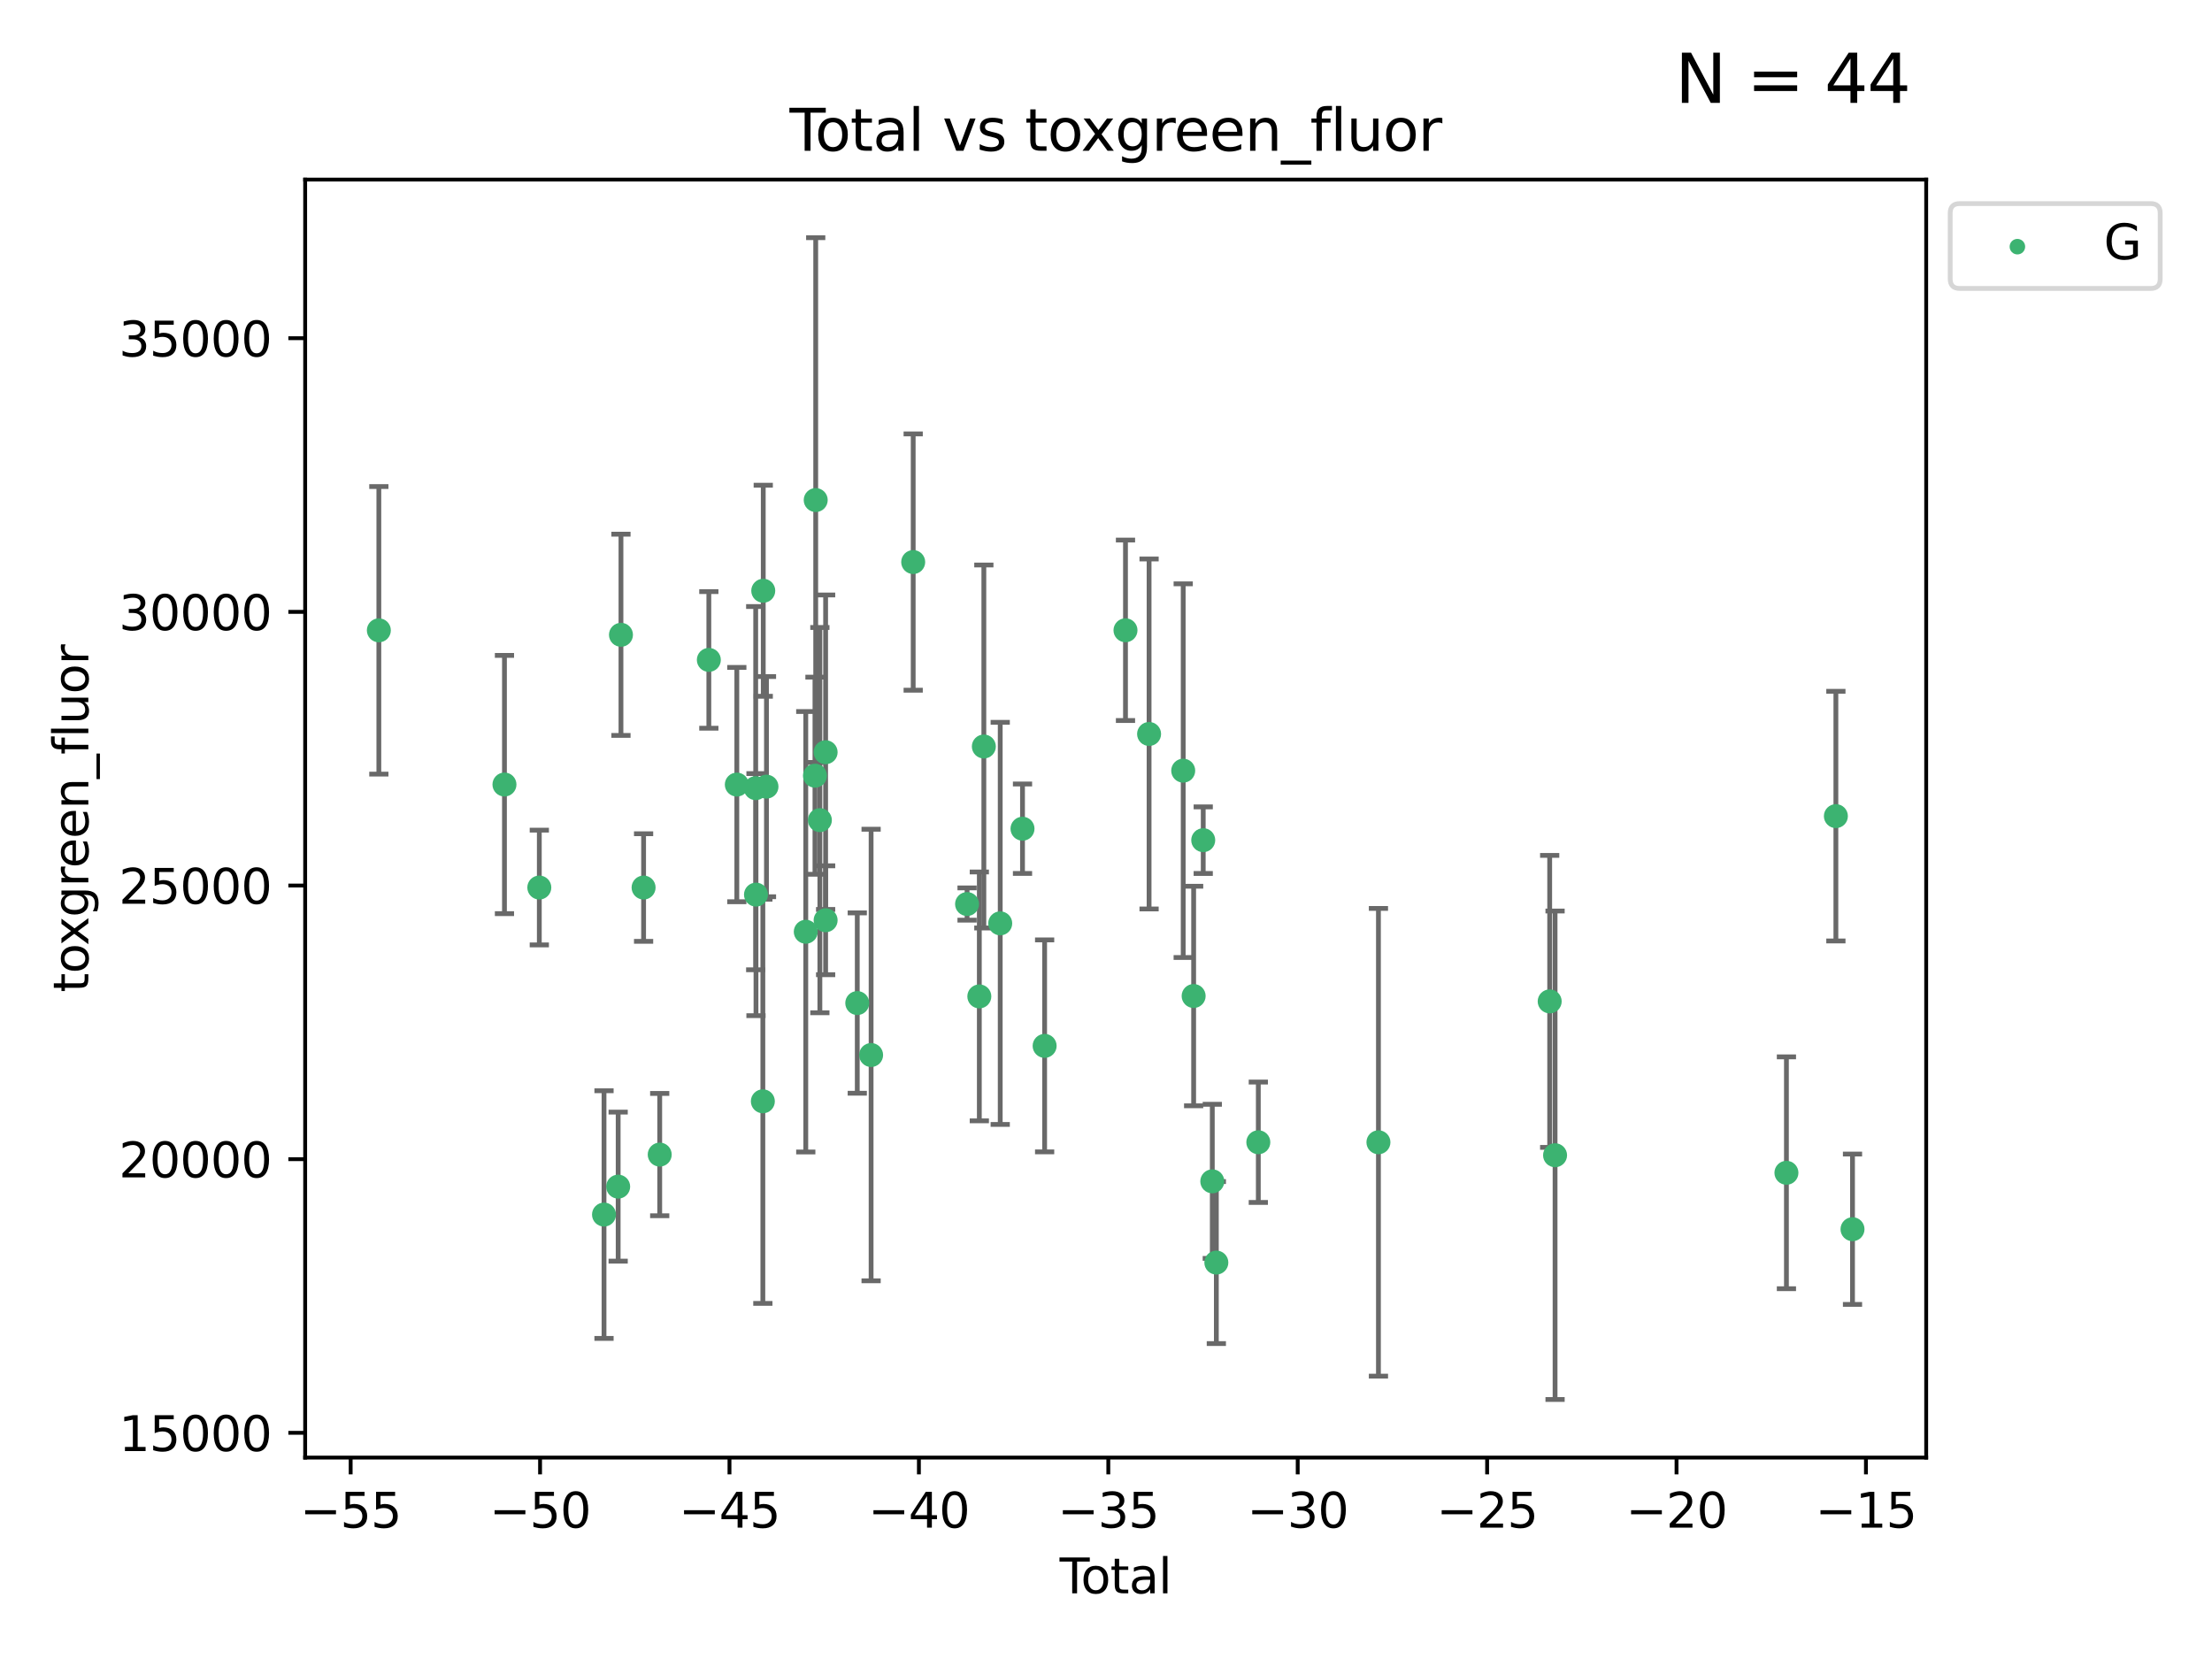 <?xml version="1.0" encoding="utf-8" standalone="no"?>
<!DOCTYPE svg PUBLIC "-//W3C//DTD SVG 1.1//EN"
  "http://www.w3.org/Graphics/SVG/1.1/DTD/svg11.dtd">
<svg xmlns:xlink="http://www.w3.org/1999/xlink" width="460.8pt" height="345.6pt" viewBox="0 0 460.8 345.6" xmlns="http://www.w3.org/2000/svg" version="1.1">
 <defs>
  <style type="text/css">*{stroke-linejoin: round; stroke-linecap: butt}</style>
 </defs>
 <g id="figure_1">
  <g id="patch_1">
   <path d="M 0 345.6 
L 460.8 345.6 
L 460.8 0 
L 0 0 
z
" style="fill: #ffffff"/>
  </g>
  <g id="axes_1">
   <g id="patch_2">
    <path d="M 63.571 303.64 
L 401.26 303.64 
L 401.26 37.411 
L 63.571 37.411 
z
" style="fill: #ffffff"/>
   </g>
   <g id="PathCollection_1">
    <defs>
     <path id="m7553e7ec16" d="M 0 1.118 
C 0.297 1.118 0.581 1 0.791 0.791 
C 1 0.581 1.118 0.297 1.118 0 
C 1.118 -0.297 1 -0.581 0.791 -0.791 
C 0.581 -1 0.297 -1.118 0 -1.118 
C -0.297 -1.118 -0.581 -1 -0.791 -0.791 
C -1 -0.581 -1.118 -0.297 -1.118 0 
C -1.118 0.297 -1 0.581 -0.791 0.791 
C -0.581 1 -0.297 1.118 0 1.118 
z
" style="stroke: #3cb371"/>
    </defs>
    <g clip-path="url(#pe539c7e2a7)">
     <use xlink:href="#m7553e7ec16" x="78.921" y="131.311" style="fill: #3cb371; stroke: #3cb371"/>
     <use xlink:href="#m7553e7ec16" x="105.088" y="163.43" style="fill: #3cb371; stroke: #3cb371"/>
     <use xlink:href="#m7553e7ec16" x="112.349" y="184.891" style="fill: #3cb371; stroke: #3cb371"/>
     <use xlink:href="#m7553e7ec16" x="125.827" y="253.019" style="fill: #3cb371; stroke: #3cb371"/>
     <use xlink:href="#m7553e7ec16" x="128.775" y="247.196" style="fill: #3cb371; stroke: #3cb371"/>
     <use xlink:href="#m7553e7ec16" x="129.358" y="132.24" style="fill: #3cb371; stroke: #3cb371"/>
     <use xlink:href="#m7553e7ec16" x="134.072" y="184.893" style="fill: #3cb371; stroke: #3cb371"/>
     <use xlink:href="#m7553e7ec16" x="137.431" y="240.522" style="fill: #3cb371; stroke: #3cb371"/>
     <use xlink:href="#m7553e7ec16" x="147.665" y="137.469" style="fill: #3cb371; stroke: #3cb371"/>
     <use xlink:href="#m7553e7ec16" x="153.493" y="163.442" style="fill: #3cb371; stroke: #3cb371"/>
     <use xlink:href="#m7553e7ec16" x="157.427" y="164.185" style="fill: #3cb371; stroke: #3cb371"/>
     <use xlink:href="#m7553e7ec16" x="157.486" y="186.366" style="fill: #3cb371; stroke: #3cb371"/>
     <use xlink:href="#m7553e7ec16" x="158.916" y="229.421" style="fill: #3cb371; stroke: #3cb371"/>
     <use xlink:href="#m7553e7ec16" x="159" y="123.063" style="fill: #3cb371; stroke: #3cb371"/>
     <use xlink:href="#m7553e7ec16" x="159.67" y="163.873" style="fill: #3cb371; stroke: #3cb371"/>
     <use xlink:href="#m7553e7ec16" x="167.858" y="194.101" style="fill: #3cb371; stroke: #3cb371"/>
     <use xlink:href="#m7553e7ec16" x="169.773" y="161.592" style="fill: #3cb371; stroke: #3cb371"/>
     <use xlink:href="#m7553e7ec16" x="169.928" y="104.172" style="fill: #3cb371; stroke: #3cb371"/>
     <use xlink:href="#m7553e7ec16" x="170.795" y="170.85" style="fill: #3cb371; stroke: #3cb371"/>
     <use xlink:href="#m7553e7ec16" x="171.992" y="156.702" style="fill: #3cb371; stroke: #3cb371"/>
     <use xlink:href="#m7553e7ec16" x="171.993" y="191.705" style="fill: #3cb371; stroke: #3cb371"/>
     <use xlink:href="#m7553e7ec16" x="178.586" y="208.956" style="fill: #3cb371; stroke: #3cb371"/>
     <use xlink:href="#m7553e7ec16" x="181.467" y="219.779" style="fill: #3cb371; stroke: #3cb371"/>
     <use xlink:href="#m7553e7ec16" x="190.235" y="117.085" style="fill: #3cb371; stroke: #3cb371"/>
     <use xlink:href="#m7553e7ec16" x="201.458" y="188.327" style="fill: #3cb371; stroke: #3cb371"/>
     <use xlink:href="#m7553e7ec16" x="204.012" y="207.57" style="fill: #3cb371; stroke: #3cb371"/>
     <use xlink:href="#m7553e7ec16" x="204.953" y="155.508" style="fill: #3cb371; stroke: #3cb371"/>
     <use xlink:href="#m7553e7ec16" x="208.365" y="192.354" style="fill: #3cb371; stroke: #3cb371"/>
     <use xlink:href="#m7553e7ec16" x="213.007" y="172.638" style="fill: #3cb371; stroke: #3cb371"/>
     <use xlink:href="#m7553e7ec16" x="217.615" y="217.876" style="fill: #3cb371; stroke: #3cb371"/>
     <use xlink:href="#m7553e7ec16" x="234.46" y="131.299" style="fill: #3cb371; stroke: #3cb371"/>
     <use xlink:href="#m7553e7ec16" x="239.375" y="152.899" style="fill: #3cb371; stroke: #3cb371"/>
     <use xlink:href="#m7553e7ec16" x="246.484" y="160.543" style="fill: #3cb371; stroke: #3cb371"/>
     <use xlink:href="#m7553e7ec16" x="248.657" y="207.486" style="fill: #3cb371; stroke: #3cb371"/>
     <use xlink:href="#m7553e7ec16" x="250.655" y="175.023" style="fill: #3cb371; stroke: #3cb371"/>
     <use xlink:href="#m7553e7ec16" x="252.543" y="246.092" style="fill: #3cb371; stroke: #3cb371"/>
     <use xlink:href="#m7553e7ec16" x="253.387" y="263.017" style="fill: #3cb371; stroke: #3cb371"/>
     <use xlink:href="#m7553e7ec16" x="262.13" y="237.951" style="fill: #3cb371; stroke: #3cb371"/>
     <use xlink:href="#m7553e7ec16" x="287.154" y="237.957" style="fill: #3cb371; stroke: #3cb371"/>
     <use xlink:href="#m7553e7ec16" x="322.828" y="208.607" style="fill: #3cb371; stroke: #3cb371"/>
     <use xlink:href="#m7553e7ec16" x="323.949" y="240.658" style="fill: #3cb371; stroke: #3cb371"/>
     <use xlink:href="#m7553e7ec16" x="372.145" y="244.314" style="fill: #3cb371; stroke: #3cb371"/>
     <use xlink:href="#m7553e7ec16" x="382.448" y="170.014" style="fill: #3cb371; stroke: #3cb371"/>
     <use xlink:href="#m7553e7ec16" x="385.911" y="256.066" style="fill: #3cb371; stroke: #3cb371"/>
    </g>
   </g>
   <g id="matplotlib.axis_1">
    <g id="xtick_1">
     <g id="line2d_1">
      <defs>
       <path id="me13c00f965" d="M 0 0 
L 0 3.5 
" style="stroke: #000000; stroke-width: 0.8"/>
      </defs>
      <g>
       <use xlink:href="#me13c00f965" x="73.048" y="303.64" style="stroke: #000000; stroke-width: 0.8"/>
      </g>
     </g>
     <g id="text_1">
      <!-- −55 -->
      <g transform="translate(62.495 318.238)scale(0.1 -0.1)">
       <defs>
        <path id="DejaVuSans-2212" d="M 678 2272 
L 4684 2272 
L 4684 1741 
L 678 1741 
L 678 2272 
z
" transform="scale(0.016)"/>
        <path id="DejaVuSans-35" d="M 691 4666 
L 3169 4666 
L 3169 4134 
L 1269 4134 
L 1269 2991 
Q 1406 3038 1543 3061 
Q 1681 3084 1819 3084 
Q 2600 3084 3056 2656 
Q 3513 2228 3513 1497 
Q 3513 744 3044 326 
Q 2575 -91 1722 -91 
Q 1428 -91 1123 -41 
Q 819 9 494 109 
L 494 744 
Q 775 591 1075 516 
Q 1375 441 1709 441 
Q 2250 441 2565 725 
Q 2881 1009 2881 1497 
Q 2881 1984 2565 2268 
Q 2250 2553 1709 2553 
Q 1456 2553 1204 2497 
Q 953 2441 691 2322 
L 691 4666 
z
" transform="scale(0.016)"/>
       </defs>
       <use xlink:href="#DejaVuSans-2212"/>
       <use xlink:href="#DejaVuSans-35" x="83.789"/>
       <use xlink:href="#DejaVuSans-35" x="147.412"/>
      </g>
     </g>
    </g>
    <g id="xtick_2">
     <g id="line2d_2">
      <g>
       <use xlink:href="#me13c00f965" x="112.506" y="303.64" style="stroke: #000000; stroke-width: 0.8"/>
      </g>
     </g>
     <g id="text_2">
      <!-- −50 -->
      <g transform="translate(101.953 318.238)scale(0.1 -0.1)">
       <defs>
        <path id="DejaVuSans-30" d="M 2034 4250 
Q 1547 4250 1301 3770 
Q 1056 3291 1056 2328 
Q 1056 1369 1301 889 
Q 1547 409 2034 409 
Q 2525 409 2770 889 
Q 3016 1369 3016 2328 
Q 3016 3291 2770 3770 
Q 2525 4250 2034 4250 
z
M 2034 4750 
Q 2819 4750 3233 4129 
Q 3647 3509 3647 2328 
Q 3647 1150 3233 529 
Q 2819 -91 2034 -91 
Q 1250 -91 836 529 
Q 422 1150 422 2328 
Q 422 3509 836 4129 
Q 1250 4750 2034 4750 
z
" transform="scale(0.016)"/>
       </defs>
       <use xlink:href="#DejaVuSans-2212"/>
       <use xlink:href="#DejaVuSans-35" x="83.789"/>
       <use xlink:href="#DejaVuSans-30" x="147.412"/>
      </g>
     </g>
    </g>
    <g id="xtick_3">
     <g id="line2d_3">
      <g>
       <use xlink:href="#me13c00f965" x="151.964" y="303.64" style="stroke: #000000; stroke-width: 0.8"/>
      </g>
     </g>
     <g id="text_3">
      <!-- −45 -->
      <g transform="translate(141.411 318.238)scale(0.1 -0.1)">
       <defs>
        <path id="DejaVuSans-34" d="M 2419 4116 
L 825 1625 
L 2419 1625 
L 2419 4116 
z
M 2253 4666 
L 3047 4666 
L 3047 1625 
L 3713 1625 
L 3713 1100 
L 3047 1100 
L 3047 0 
L 2419 0 
L 2419 1100 
L 313 1100 
L 313 1709 
L 2253 4666 
z
" transform="scale(0.016)"/>
       </defs>
       <use xlink:href="#DejaVuSans-2212"/>
       <use xlink:href="#DejaVuSans-34" x="83.789"/>
       <use xlink:href="#DejaVuSans-35" x="147.412"/>
      </g>
     </g>
    </g>
    <g id="xtick_4">
     <g id="line2d_4">
      <g>
       <use xlink:href="#me13c00f965" x="191.422" y="303.64" style="stroke: #000000; stroke-width: 0.8"/>
      </g>
     </g>
     <g id="text_4">
      <!-- −40 -->
      <g transform="translate(180.869 318.238)scale(0.1 -0.1)">
       <use xlink:href="#DejaVuSans-2212"/>
       <use xlink:href="#DejaVuSans-34" x="83.789"/>
       <use xlink:href="#DejaVuSans-30" x="147.412"/>
      </g>
     </g>
    </g>
    <g id="xtick_5">
     <g id="line2d_5">
      <g>
       <use xlink:href="#me13c00f965" x="230.88" y="303.64" style="stroke: #000000; stroke-width: 0.8"/>
      </g>
     </g>
     <g id="text_5">
      <!-- −35 -->
      <g transform="translate(220.327 318.238)scale(0.1 -0.1)">
       <defs>
        <path id="DejaVuSans-33" d="M 2597 2516 
Q 3050 2419 3304 2112 
Q 3559 1806 3559 1356 
Q 3559 666 3084 287 
Q 2609 -91 1734 -91 
Q 1441 -91 1130 -33 
Q 819 25 488 141 
L 488 750 
Q 750 597 1062 519 
Q 1375 441 1716 441 
Q 2309 441 2620 675 
Q 2931 909 2931 1356 
Q 2931 1769 2642 2001 
Q 2353 2234 1838 2234 
L 1294 2234 
L 1294 2753 
L 1863 2753 
Q 2328 2753 2575 2939 
Q 2822 3125 2822 3475 
Q 2822 3834 2567 4026 
Q 2313 4219 1838 4219 
Q 1578 4219 1281 4162 
Q 984 4106 628 3988 
L 628 4550 
Q 988 4650 1302 4700 
Q 1616 4750 1894 4750 
Q 2613 4750 3031 4423 
Q 3450 4097 3450 3541 
Q 3450 3153 3228 2886 
Q 3006 2619 2597 2516 
z
" transform="scale(0.016)"/>
       </defs>
       <use xlink:href="#DejaVuSans-2212"/>
       <use xlink:href="#DejaVuSans-33" x="83.789"/>
       <use xlink:href="#DejaVuSans-35" x="147.412"/>
      </g>
     </g>
    </g>
    <g id="xtick_6">
     <g id="line2d_6">
      <g>
       <use xlink:href="#me13c00f965" x="270.337" y="303.64" style="stroke: #000000; stroke-width: 0.8"/>
      </g>
     </g>
     <g id="text_6">
      <!-- −30 -->
      <g transform="translate(259.785 318.238)scale(0.1 -0.1)">
       <use xlink:href="#DejaVuSans-2212"/>
       <use xlink:href="#DejaVuSans-33" x="83.789"/>
       <use xlink:href="#DejaVuSans-30" x="147.412"/>
      </g>
     </g>
    </g>
    <g id="xtick_7">
     <g id="line2d_7">
      <g>
       <use xlink:href="#me13c00f965" x="309.795" y="303.64" style="stroke: #000000; stroke-width: 0.8"/>
      </g>
     </g>
     <g id="text_7">
      <!-- −25 -->
      <g transform="translate(299.243 318.238)scale(0.1 -0.1)">
       <defs>
        <path id="DejaVuSans-32" d="M 1228 531 
L 3431 531 
L 3431 0 
L 469 0 
L 469 531 
Q 828 903 1448 1529 
Q 2069 2156 2228 2338 
Q 2531 2678 2651 2914 
Q 2772 3150 2772 3378 
Q 2772 3750 2511 3984 
Q 2250 4219 1831 4219 
Q 1534 4219 1204 4116 
Q 875 4013 500 3803 
L 500 4441 
Q 881 4594 1212 4672 
Q 1544 4750 1819 4750 
Q 2544 4750 2975 4387 
Q 3406 4025 3406 3419 
Q 3406 3131 3298 2873 
Q 3191 2616 2906 2266 
Q 2828 2175 2409 1742 
Q 1991 1309 1228 531 
z
" transform="scale(0.016)"/>
       </defs>
       <use xlink:href="#DejaVuSans-2212"/>
       <use xlink:href="#DejaVuSans-32" x="83.789"/>
       <use xlink:href="#DejaVuSans-35" x="147.412"/>
      </g>
     </g>
    </g>
    <g id="xtick_8">
     <g id="line2d_8">
      <g>
       <use xlink:href="#me13c00f965" x="349.253" y="303.64" style="stroke: #000000; stroke-width: 0.8"/>
      </g>
     </g>
     <g id="text_8">
      <!-- −20 -->
      <g transform="translate(338.701 318.238)scale(0.1 -0.1)">
       <use xlink:href="#DejaVuSans-2212"/>
       <use xlink:href="#DejaVuSans-32" x="83.789"/>
       <use xlink:href="#DejaVuSans-30" x="147.412"/>
      </g>
     </g>
    </g>
    <g id="xtick_9">
     <g id="line2d_9">
      <g>
       <use xlink:href="#me13c00f965" x="388.711" y="303.64" style="stroke: #000000; stroke-width: 0.8"/>
      </g>
     </g>
     <g id="text_9">
      <!-- −15 -->
      <g transform="translate(378.159 318.238)scale(0.1 -0.1)">
       <defs>
        <path id="DejaVuSans-31" d="M 794 531 
L 1825 531 
L 1825 4091 
L 703 3866 
L 703 4441 
L 1819 4666 
L 2450 4666 
L 2450 531 
L 3481 531 
L 3481 0 
L 794 0 
L 794 531 
z
" transform="scale(0.016)"/>
       </defs>
       <use xlink:href="#DejaVuSans-2212"/>
       <use xlink:href="#DejaVuSans-31" x="83.789"/>
       <use xlink:href="#DejaVuSans-35" x="147.412"/>
      </g>
     </g>
    </g>
    <g id="text_10">
     <!-- Total -->
     <g transform="translate(220.739 331.917)scale(0.1 -0.1)">
      <defs>
       <path id="DejaVuSans-54" d="M -19 4666 
L 3928 4666 
L 3928 4134 
L 2272 4134 
L 2272 0 
L 1638 0 
L 1638 4134 
L -19 4134 
L -19 4666 
z
" transform="scale(0.016)"/>
       <path id="DejaVuSans-6f" d="M 1959 3097 
Q 1497 3097 1228 2736 
Q 959 2375 959 1747 
Q 959 1119 1226 758 
Q 1494 397 1959 397 
Q 2419 397 2687 759 
Q 2956 1122 2956 1747 
Q 2956 2369 2687 2733 
Q 2419 3097 1959 3097 
z
M 1959 3584 
Q 2709 3584 3137 3096 
Q 3566 2609 3566 1747 
Q 3566 888 3137 398 
Q 2709 -91 1959 -91 
Q 1206 -91 779 398 
Q 353 888 353 1747 
Q 353 2609 779 3096 
Q 1206 3584 1959 3584 
z
" transform="scale(0.016)"/>
       <path id="DejaVuSans-74" d="M 1172 4494 
L 1172 3500 
L 2356 3500 
L 2356 3053 
L 1172 3053 
L 1172 1153 
Q 1172 725 1289 603 
Q 1406 481 1766 481 
L 2356 481 
L 2356 0 
L 1766 0 
Q 1100 0 847 248 
Q 594 497 594 1153 
L 594 3053 
L 172 3053 
L 172 3500 
L 594 3500 
L 594 4494 
L 1172 4494 
z
" transform="scale(0.016)"/>
       <path id="DejaVuSans-61" d="M 2194 1759 
Q 1497 1759 1228 1600 
Q 959 1441 959 1056 
Q 959 750 1161 570 
Q 1363 391 1709 391 
Q 2188 391 2477 730 
Q 2766 1069 2766 1631 
L 2766 1759 
L 2194 1759 
z
M 3341 1997 
L 3341 0 
L 2766 0 
L 2766 531 
Q 2569 213 2275 61 
Q 1981 -91 1556 -91 
Q 1019 -91 701 211 
Q 384 513 384 1019 
Q 384 1609 779 1909 
Q 1175 2209 1959 2209 
L 2766 2209 
L 2766 2266 
Q 2766 2663 2505 2880 
Q 2244 3097 1772 3097 
Q 1472 3097 1187 3025 
Q 903 2953 641 2809 
L 641 3341 
Q 956 3463 1253 3523 
Q 1550 3584 1831 3584 
Q 2591 3584 2966 3190 
Q 3341 2797 3341 1997 
z
" transform="scale(0.016)"/>
       <path id="DejaVuSans-6c" d="M 603 4863 
L 1178 4863 
L 1178 0 
L 603 0 
L 603 4863 
z
" transform="scale(0.016)"/>
      </defs>
      <use xlink:href="#DejaVuSans-54"/>
      <use xlink:href="#DejaVuSans-6f" x="44.084"/>
      <use xlink:href="#DejaVuSans-74" x="105.266"/>
      <use xlink:href="#DejaVuSans-61" x="144.475"/>
      <use xlink:href="#DejaVuSans-6c" x="205.754"/>
     </g>
    </g>
   </g>
   <g id="matplotlib.axis_2">
    <g id="ytick_1">
     <g id="line2d_10">
      <defs>
       <path id="m98a20feb21" d="M 0 0 
L -3.5 0 
" style="stroke: #000000; stroke-width: 0.8"/>
      </defs>
      <g>
       <use xlink:href="#m98a20feb21" x="63.571" y="298.481" style="stroke: #000000; stroke-width: 0.8"/>
      </g>
     </g>
     <g id="text_11">
      <!-- 15000 -->
      <g transform="translate(24.759 302.28)scale(0.1 -0.1)">
       <use xlink:href="#DejaVuSans-31"/>
       <use xlink:href="#DejaVuSans-35" x="63.623"/>
       <use xlink:href="#DejaVuSans-30" x="127.246"/>
       <use xlink:href="#DejaVuSans-30" x="190.869"/>
       <use xlink:href="#DejaVuSans-30" x="254.492"/>
      </g>
     </g>
    </g>
    <g id="ytick_2">
     <g id="line2d_11">
      <g>
       <use xlink:href="#m98a20feb21" x="63.571" y="241.475" style="stroke: #000000; stroke-width: 0.8"/>
      </g>
     </g>
     <g id="text_12">
      <!-- 20000 -->
      <g transform="translate(24.759 245.274)scale(0.1 -0.1)">
       <use xlink:href="#DejaVuSans-32"/>
       <use xlink:href="#DejaVuSans-30" x="63.623"/>
       <use xlink:href="#DejaVuSans-30" x="127.246"/>
       <use xlink:href="#DejaVuSans-30" x="190.869"/>
       <use xlink:href="#DejaVuSans-30" x="254.492"/>
      </g>
     </g>
    </g>
    <g id="ytick_3">
     <g id="line2d_12">
      <g>
       <use xlink:href="#m98a20feb21" x="63.571" y="184.469" style="stroke: #000000; stroke-width: 0.8"/>
      </g>
     </g>
     <g id="text_13">
      <!-- 25000 -->
      <g transform="translate(24.759 188.268)scale(0.1 -0.1)">
       <use xlink:href="#DejaVuSans-32"/>
       <use xlink:href="#DejaVuSans-35" x="63.623"/>
       <use xlink:href="#DejaVuSans-30" x="127.246"/>
       <use xlink:href="#DejaVuSans-30" x="190.869"/>
       <use xlink:href="#DejaVuSans-30" x="254.492"/>
      </g>
     </g>
    </g>
    <g id="ytick_4">
     <g id="line2d_13">
      <g>
       <use xlink:href="#m98a20feb21" x="63.571" y="127.463" style="stroke: #000000; stroke-width: 0.8"/>
      </g>
     </g>
     <g id="text_14">
      <!-- 30000 -->
      <g transform="translate(24.759 131.263)scale(0.1 -0.1)">
       <use xlink:href="#DejaVuSans-33"/>
       <use xlink:href="#DejaVuSans-30" x="63.623"/>
       <use xlink:href="#DejaVuSans-30" x="127.246"/>
       <use xlink:href="#DejaVuSans-30" x="190.869"/>
       <use xlink:href="#DejaVuSans-30" x="254.492"/>
      </g>
     </g>
    </g>
    <g id="ytick_5">
     <g id="line2d_14">
      <g>
       <use xlink:href="#m98a20feb21" x="63.571" y="70.458" style="stroke: #000000; stroke-width: 0.8"/>
      </g>
     </g>
     <g id="text_15">
      <!-- 35000 -->
      <g transform="translate(24.759 74.257)scale(0.1 -0.1)">
       <use xlink:href="#DejaVuSans-33"/>
       <use xlink:href="#DejaVuSans-35" x="63.623"/>
       <use xlink:href="#DejaVuSans-30" x="127.246"/>
       <use xlink:href="#DejaVuSans-30" x="190.869"/>
       <use xlink:href="#DejaVuSans-30" x="254.492"/>
      </g>
     </g>
    </g>
    <g id="text_16">
     <!-- toxgreen_fluor -->
     <g transform="translate(18.401 206.72)rotate(-90)scale(0.1 -0.1)">
      <defs>
       <path id="DejaVuSans-78" d="M 3513 3500 
L 2247 1797 
L 3578 0 
L 2900 0 
L 1881 1375 
L 863 0 
L 184 0 
L 1544 1831 
L 300 3500 
L 978 3500 
L 1906 2253 
L 2834 3500 
L 3513 3500 
z
" transform="scale(0.016)"/>
       <path id="DejaVuSans-67" d="M 2906 1791 
Q 2906 2416 2648 2759 
Q 2391 3103 1925 3103 
Q 1463 3103 1205 2759 
Q 947 2416 947 1791 
Q 947 1169 1205 825 
Q 1463 481 1925 481 
Q 2391 481 2648 825 
Q 2906 1169 2906 1791 
z
M 3481 434 
Q 3481 -459 3084 -895 
Q 2688 -1331 1869 -1331 
Q 1566 -1331 1297 -1286 
Q 1028 -1241 775 -1147 
L 775 -588 
Q 1028 -725 1275 -790 
Q 1522 -856 1778 -856 
Q 2344 -856 2625 -561 
Q 2906 -266 2906 331 
L 2906 616 
Q 2728 306 2450 153 
Q 2172 0 1784 0 
Q 1141 0 747 490 
Q 353 981 353 1791 
Q 353 2603 747 3093 
Q 1141 3584 1784 3584 
Q 2172 3584 2450 3431 
Q 2728 3278 2906 2969 
L 2906 3500 
L 3481 3500 
L 3481 434 
z
" transform="scale(0.016)"/>
       <path id="DejaVuSans-72" d="M 2631 2963 
Q 2534 3019 2420 3045 
Q 2306 3072 2169 3072 
Q 1681 3072 1420 2755 
Q 1159 2438 1159 1844 
L 1159 0 
L 581 0 
L 581 3500 
L 1159 3500 
L 1159 2956 
Q 1341 3275 1631 3429 
Q 1922 3584 2338 3584 
Q 2397 3584 2469 3576 
Q 2541 3569 2628 3553 
L 2631 2963 
z
" transform="scale(0.016)"/>
       <path id="DejaVuSans-65" d="M 3597 1894 
L 3597 1613 
L 953 1613 
Q 991 1019 1311 708 
Q 1631 397 2203 397 
Q 2534 397 2845 478 
Q 3156 559 3463 722 
L 3463 178 
Q 3153 47 2828 -22 
Q 2503 -91 2169 -91 
Q 1331 -91 842 396 
Q 353 884 353 1716 
Q 353 2575 817 3079 
Q 1281 3584 2069 3584 
Q 2775 3584 3186 3129 
Q 3597 2675 3597 1894 
z
M 3022 2063 
Q 3016 2534 2758 2815 
Q 2500 3097 2075 3097 
Q 1594 3097 1305 2825 
Q 1016 2553 972 2059 
L 3022 2063 
z
" transform="scale(0.016)"/>
       <path id="DejaVuSans-6e" d="M 3513 2113 
L 3513 0 
L 2938 0 
L 2938 2094 
Q 2938 2591 2744 2837 
Q 2550 3084 2163 3084 
Q 1697 3084 1428 2787 
Q 1159 2491 1159 1978 
L 1159 0 
L 581 0 
L 581 3500 
L 1159 3500 
L 1159 2956 
Q 1366 3272 1645 3428 
Q 1925 3584 2291 3584 
Q 2894 3584 3203 3211 
Q 3513 2838 3513 2113 
z
" transform="scale(0.016)"/>
       <path id="DejaVuSans-5f" d="M 3263 -1063 
L 3263 -1509 
L -63 -1509 
L -63 -1063 
L 3263 -1063 
z
" transform="scale(0.016)"/>
       <path id="DejaVuSans-66" d="M 2375 4863 
L 2375 4384 
L 1825 4384 
Q 1516 4384 1395 4259 
Q 1275 4134 1275 3809 
L 1275 3500 
L 2222 3500 
L 2222 3053 
L 1275 3053 
L 1275 0 
L 697 0 
L 697 3053 
L 147 3053 
L 147 3500 
L 697 3500 
L 697 3744 
Q 697 4328 969 4595 
Q 1241 4863 1831 4863 
L 2375 4863 
z
" transform="scale(0.016)"/>
       <path id="DejaVuSans-75" d="M 544 1381 
L 544 3500 
L 1119 3500 
L 1119 1403 
Q 1119 906 1312 657 
Q 1506 409 1894 409 
Q 2359 409 2629 706 
Q 2900 1003 2900 1516 
L 2900 3500 
L 3475 3500 
L 3475 0 
L 2900 0 
L 2900 538 
Q 2691 219 2414 64 
Q 2138 -91 1772 -91 
Q 1169 -91 856 284 
Q 544 659 544 1381 
z
M 1991 3584 
L 1991 3584 
z
" transform="scale(0.016)"/>
      </defs>
      <use xlink:href="#DejaVuSans-74"/>
      <use xlink:href="#DejaVuSans-6f" x="39.209"/>
      <use xlink:href="#DejaVuSans-78" x="97.266"/>
      <use xlink:href="#DejaVuSans-67" x="156.445"/>
      <use xlink:href="#DejaVuSans-72" x="219.922"/>
      <use xlink:href="#DejaVuSans-65" x="258.785"/>
      <use xlink:href="#DejaVuSans-65" x="320.309"/>
      <use xlink:href="#DejaVuSans-6e" x="381.832"/>
      <use xlink:href="#DejaVuSans-5f" x="445.211"/>
      <use xlink:href="#DejaVuSans-66" x="495.211"/>
      <use xlink:href="#DejaVuSans-6c" x="530.416"/>
      <use xlink:href="#DejaVuSans-75" x="558.199"/>
      <use xlink:href="#DejaVuSans-6f" x="621.578"/>
      <use xlink:href="#DejaVuSans-72" x="682.76"/>
     </g>
    </g>
   </g>
   <g id="LineCollection_1">
    <path d="M 78.921 161.264 
L 78.921 101.358 
" clip-path="url(#pe539c7e2a7)" style="fill: none; stroke: #696969"/>
    <path d="M 105.088 190.329 
L 105.088 136.532 
" clip-path="url(#pe539c7e2a7)" style="fill: none; stroke: #696969"/>
    <path d="M 112.349 196.843 
L 112.349 172.938 
" clip-path="url(#pe539c7e2a7)" style="fill: none; stroke: #696969"/>
    <path d="M 125.827 278.815 
L 125.827 227.224 
" clip-path="url(#pe539c7e2a7)" style="fill: none; stroke: #696969"/>
    <path d="M 128.775 262.719 
L 128.775 231.673 
" clip-path="url(#pe539c7e2a7)" style="fill: none; stroke: #696969"/>
    <path d="M 129.358 153.198 
L 129.358 111.281 
" clip-path="url(#pe539c7e2a7)" style="fill: none; stroke: #696969"/>
    <path d="M 134.072 196.101 
L 134.072 173.685 
" clip-path="url(#pe539c7e2a7)" style="fill: none; stroke: #696969"/>
    <path d="M 137.431 253.262 
L 137.431 227.782 
" clip-path="url(#pe539c7e2a7)" style="fill: none; stroke: #696969"/>
    <path d="M 147.665 151.699 
L 147.665 123.239 
" clip-path="url(#pe539c7e2a7)" style="fill: none; stroke: #696969"/>
    <path d="M 153.493 187.848 
L 153.493 139.036 
" clip-path="url(#pe539c7e2a7)" style="fill: none; stroke: #696969"/>
    <path d="M 157.427 202.018 
L 157.427 126.353 
" clip-path="url(#pe539c7e2a7)" style="fill: none; stroke: #696969"/>
    <path d="M 157.486 211.58 
L 157.486 161.153 
" clip-path="url(#pe539c7e2a7)" style="fill: none; stroke: #696969"/>
    <path d="M 158.916 271.525 
L 158.916 187.317 
" clip-path="url(#pe539c7e2a7)" style="fill: none; stroke: #696969"/>
    <path d="M 159 145.046 
L 159 101.081 
" clip-path="url(#pe539c7e2a7)" style="fill: none; stroke: #696969"/>
    <path d="M 159.67 186.805 
L 159.67 140.941 
" clip-path="url(#pe539c7e2a7)" style="fill: none; stroke: #696969"/>
    <path d="M 167.858 239.977 
L 167.858 148.224 
" clip-path="url(#pe539c7e2a7)" style="fill: none; stroke: #696969"/>
    <path d="M 169.773 182.124 
L 169.773 141.059 
" clip-path="url(#pe539c7e2a7)" style="fill: none; stroke: #696969"/>
    <path d="M 169.928 158.831 
L 169.928 49.513 
" clip-path="url(#pe539c7e2a7)" style="fill: none; stroke: #696969"/>
    <path d="M 170.795 210.979 
L 170.795 130.72 
" clip-path="url(#pe539c7e2a7)" style="fill: none; stroke: #696969"/>
    <path d="M 171.992 189.458 
L 171.992 123.946 
" clip-path="url(#pe539c7e2a7)" style="fill: none; stroke: #696969"/>
    <path d="M 171.993 203.047 
L 171.993 180.363 
" clip-path="url(#pe539c7e2a7)" style="fill: none; stroke: #696969"/>
    <path d="M 178.586 227.743 
L 178.586 190.169 
" clip-path="url(#pe539c7e2a7)" style="fill: none; stroke: #696969"/>
    <path d="M 181.467 266.813 
L 181.467 172.745 
" clip-path="url(#pe539c7e2a7)" style="fill: none; stroke: #696969"/>
    <path d="M 190.235 143.781 
L 190.235 90.389 
" clip-path="url(#pe539c7e2a7)" style="fill: none; stroke: #696969"/>
    <path d="M 201.458 191.686 
L 201.458 184.968 
" clip-path="url(#pe539c7e2a7)" style="fill: none; stroke: #696969"/>
    <path d="M 204.012 233.489 
L 204.012 181.651 
" clip-path="url(#pe539c7e2a7)" style="fill: none; stroke: #696969"/>
    <path d="M 204.953 193.315 
L 204.953 117.701 
" clip-path="url(#pe539c7e2a7)" style="fill: none; stroke: #696969"/>
    <path d="M 208.365 234.237 
L 208.365 150.471 
" clip-path="url(#pe539c7e2a7)" style="fill: none; stroke: #696969"/>
    <path d="M 213.007 181.958 
L 213.007 163.318 
" clip-path="url(#pe539c7e2a7)" style="fill: none; stroke: #696969"/>
    <path d="M 217.615 239.955 
L 217.615 195.797 
" clip-path="url(#pe539c7e2a7)" style="fill: none; stroke: #696969"/>
    <path d="M 234.46 150.098 
L 234.46 112.499 
" clip-path="url(#pe539c7e2a7)" style="fill: none; stroke: #696969"/>
    <path d="M 239.375 189.35 
L 239.375 116.448 
" clip-path="url(#pe539c7e2a7)" style="fill: none; stroke: #696969"/>
    <path d="M 246.484 199.464 
L 246.484 121.623 
" clip-path="url(#pe539c7e2a7)" style="fill: none; stroke: #696969"/>
    <path d="M 248.657 230.354 
L 248.657 184.618 
" clip-path="url(#pe539c7e2a7)" style="fill: none; stroke: #696969"/>
    <path d="M 250.655 181.96 
L 250.655 168.086 
" clip-path="url(#pe539c7e2a7)" style="fill: none; stroke: #696969"/>
    <path d="M 252.543 262.142 
L 252.543 230.042 
" clip-path="url(#pe539c7e2a7)" style="fill: none; stroke: #696969"/>
    <path d="M 253.387 279.891 
L 253.387 246.142 
" clip-path="url(#pe539c7e2a7)" style="fill: none; stroke: #696969"/>
    <path d="M 262.13 250.49 
L 262.13 225.412 
" clip-path="url(#pe539c7e2a7)" style="fill: none; stroke: #696969"/>
    <path d="M 287.154 286.673 
L 287.154 189.242 
" clip-path="url(#pe539c7e2a7)" style="fill: none; stroke: #696969"/>
    <path d="M 322.828 239.021 
L 322.828 178.192 
" clip-path="url(#pe539c7e2a7)" style="fill: none; stroke: #696969"/>
    <path d="M 323.949 291.539 
L 323.949 189.778 
" clip-path="url(#pe539c7e2a7)" style="fill: none; stroke: #696969"/>
    <path d="M 372.145 268.463 
L 372.145 220.165 
" clip-path="url(#pe539c7e2a7)" style="fill: none; stroke: #696969"/>
    <path d="M 382.448 196.017 
L 382.448 144.011 
" clip-path="url(#pe539c7e2a7)" style="fill: none; stroke: #696969"/>
    <path d="M 385.911 271.727 
L 385.911 240.405 
" clip-path="url(#pe539c7e2a7)" style="fill: none; stroke: #696969"/>
   </g>
   <g id="line2d_15">
    <defs>
     <path id="m4d0bf379ca" d="M 2 0 
L -2 -0 
" style="stroke: #696969"/>
    </defs>
    <g clip-path="url(#pe539c7e2a7)">
     <use xlink:href="#m4d0bf379ca" x="78.921" y="161.264" style="fill: #696969; stroke: #696969"/>
     <use xlink:href="#m4d0bf379ca" x="105.088" y="190.329" style="fill: #696969; stroke: #696969"/>
     <use xlink:href="#m4d0bf379ca" x="112.349" y="196.843" style="fill: #696969; stroke: #696969"/>
     <use xlink:href="#m4d0bf379ca" x="125.827" y="278.815" style="fill: #696969; stroke: #696969"/>
     <use xlink:href="#m4d0bf379ca" x="128.775" y="262.719" style="fill: #696969; stroke: #696969"/>
     <use xlink:href="#m4d0bf379ca" x="129.358" y="153.198" style="fill: #696969; stroke: #696969"/>
     <use xlink:href="#m4d0bf379ca" x="134.072" y="196.101" style="fill: #696969; stroke: #696969"/>
     <use xlink:href="#m4d0bf379ca" x="137.431" y="253.262" style="fill: #696969; stroke: #696969"/>
     <use xlink:href="#m4d0bf379ca" x="147.665" y="151.699" style="fill: #696969; stroke: #696969"/>
     <use xlink:href="#m4d0bf379ca" x="153.493" y="187.848" style="fill: #696969; stroke: #696969"/>
     <use xlink:href="#m4d0bf379ca" x="157.427" y="202.018" style="fill: #696969; stroke: #696969"/>
     <use xlink:href="#m4d0bf379ca" x="157.486" y="211.58" style="fill: #696969; stroke: #696969"/>
     <use xlink:href="#m4d0bf379ca" x="158.916" y="271.525" style="fill: #696969; stroke: #696969"/>
     <use xlink:href="#m4d0bf379ca" x="159" y="145.046" style="fill: #696969; stroke: #696969"/>
     <use xlink:href="#m4d0bf379ca" x="159.67" y="186.805" style="fill: #696969; stroke: #696969"/>
     <use xlink:href="#m4d0bf379ca" x="167.858" y="239.977" style="fill: #696969; stroke: #696969"/>
     <use xlink:href="#m4d0bf379ca" x="169.773" y="182.124" style="fill: #696969; stroke: #696969"/>
     <use xlink:href="#m4d0bf379ca" x="169.928" y="158.831" style="fill: #696969; stroke: #696969"/>
     <use xlink:href="#m4d0bf379ca" x="170.795" y="210.979" style="fill: #696969; stroke: #696969"/>
     <use xlink:href="#m4d0bf379ca" x="171.992" y="189.458" style="fill: #696969; stroke: #696969"/>
     <use xlink:href="#m4d0bf379ca" x="171.993" y="203.047" style="fill: #696969; stroke: #696969"/>
     <use xlink:href="#m4d0bf379ca" x="178.586" y="227.743" style="fill: #696969; stroke: #696969"/>
     <use xlink:href="#m4d0bf379ca" x="181.467" y="266.813" style="fill: #696969; stroke: #696969"/>
     <use xlink:href="#m4d0bf379ca" x="190.235" y="143.781" style="fill: #696969; stroke: #696969"/>
     <use xlink:href="#m4d0bf379ca" x="201.458" y="191.686" style="fill: #696969; stroke: #696969"/>
     <use xlink:href="#m4d0bf379ca" x="204.012" y="233.489" style="fill: #696969; stroke: #696969"/>
     <use xlink:href="#m4d0bf379ca" x="204.953" y="193.315" style="fill: #696969; stroke: #696969"/>
     <use xlink:href="#m4d0bf379ca" x="208.365" y="234.237" style="fill: #696969; stroke: #696969"/>
     <use xlink:href="#m4d0bf379ca" x="213.007" y="181.958" style="fill: #696969; stroke: #696969"/>
     <use xlink:href="#m4d0bf379ca" x="217.615" y="239.955" style="fill: #696969; stroke: #696969"/>
     <use xlink:href="#m4d0bf379ca" x="234.46" y="150.098" style="fill: #696969; stroke: #696969"/>
     <use xlink:href="#m4d0bf379ca" x="239.375" y="189.35" style="fill: #696969; stroke: #696969"/>
     <use xlink:href="#m4d0bf379ca" x="246.484" y="199.464" style="fill: #696969; stroke: #696969"/>
     <use xlink:href="#m4d0bf379ca" x="248.657" y="230.354" style="fill: #696969; stroke: #696969"/>
     <use xlink:href="#m4d0bf379ca" x="250.655" y="181.96" style="fill: #696969; stroke: #696969"/>
     <use xlink:href="#m4d0bf379ca" x="252.543" y="262.142" style="fill: #696969; stroke: #696969"/>
     <use xlink:href="#m4d0bf379ca" x="253.387" y="279.891" style="fill: #696969; stroke: #696969"/>
     <use xlink:href="#m4d0bf379ca" x="262.13" y="250.49" style="fill: #696969; stroke: #696969"/>
     <use xlink:href="#m4d0bf379ca" x="287.154" y="286.673" style="fill: #696969; stroke: #696969"/>
     <use xlink:href="#m4d0bf379ca" x="322.828" y="239.021" style="fill: #696969; stroke: #696969"/>
     <use xlink:href="#m4d0bf379ca" x="323.949" y="291.539" style="fill: #696969; stroke: #696969"/>
     <use xlink:href="#m4d0bf379ca" x="372.145" y="268.463" style="fill: #696969; stroke: #696969"/>
     <use xlink:href="#m4d0bf379ca" x="382.448" y="196.017" style="fill: #696969; stroke: #696969"/>
     <use xlink:href="#m4d0bf379ca" x="385.911" y="271.727" style="fill: #696969; stroke: #696969"/>
    </g>
   </g>
   <g id="line2d_16">
    <g clip-path="url(#pe539c7e2a7)">
     <use xlink:href="#m4d0bf379ca" x="78.921" y="101.358" style="fill: #696969; stroke: #696969"/>
     <use xlink:href="#m4d0bf379ca" x="105.088" y="136.532" style="fill: #696969; stroke: #696969"/>
     <use xlink:href="#m4d0bf379ca" x="112.349" y="172.938" style="fill: #696969; stroke: #696969"/>
     <use xlink:href="#m4d0bf379ca" x="125.827" y="227.224" style="fill: #696969; stroke: #696969"/>
     <use xlink:href="#m4d0bf379ca" x="128.775" y="231.673" style="fill: #696969; stroke: #696969"/>
     <use xlink:href="#m4d0bf379ca" x="129.358" y="111.281" style="fill: #696969; stroke: #696969"/>
     <use xlink:href="#m4d0bf379ca" x="134.072" y="173.685" style="fill: #696969; stroke: #696969"/>
     <use xlink:href="#m4d0bf379ca" x="137.431" y="227.782" style="fill: #696969; stroke: #696969"/>
     <use xlink:href="#m4d0bf379ca" x="147.665" y="123.239" style="fill: #696969; stroke: #696969"/>
     <use xlink:href="#m4d0bf379ca" x="153.493" y="139.036" style="fill: #696969; stroke: #696969"/>
     <use xlink:href="#m4d0bf379ca" x="157.427" y="126.353" style="fill: #696969; stroke: #696969"/>
     <use xlink:href="#m4d0bf379ca" x="157.486" y="161.153" style="fill: #696969; stroke: #696969"/>
     <use xlink:href="#m4d0bf379ca" x="158.916" y="187.317" style="fill: #696969; stroke: #696969"/>
     <use xlink:href="#m4d0bf379ca" x="159" y="101.081" style="fill: #696969; stroke: #696969"/>
     <use xlink:href="#m4d0bf379ca" x="159.67" y="140.941" style="fill: #696969; stroke: #696969"/>
     <use xlink:href="#m4d0bf379ca" x="167.858" y="148.224" style="fill: #696969; stroke: #696969"/>
     <use xlink:href="#m4d0bf379ca" x="169.773" y="141.059" style="fill: #696969; stroke: #696969"/>
     <use xlink:href="#m4d0bf379ca" x="169.928" y="49.513" style="fill: #696969; stroke: #696969"/>
     <use xlink:href="#m4d0bf379ca" x="170.795" y="130.72" style="fill: #696969; stroke: #696969"/>
     <use xlink:href="#m4d0bf379ca" x="171.992" y="123.946" style="fill: #696969; stroke: #696969"/>
     <use xlink:href="#m4d0bf379ca" x="171.993" y="180.363" style="fill: #696969; stroke: #696969"/>
     <use xlink:href="#m4d0bf379ca" x="178.586" y="190.169" style="fill: #696969; stroke: #696969"/>
     <use xlink:href="#m4d0bf379ca" x="181.467" y="172.745" style="fill: #696969; stroke: #696969"/>
     <use xlink:href="#m4d0bf379ca" x="190.235" y="90.389" style="fill: #696969; stroke: #696969"/>
     <use xlink:href="#m4d0bf379ca" x="201.458" y="184.968" style="fill: #696969; stroke: #696969"/>
     <use xlink:href="#m4d0bf379ca" x="204.012" y="181.651" style="fill: #696969; stroke: #696969"/>
     <use xlink:href="#m4d0bf379ca" x="204.953" y="117.701" style="fill: #696969; stroke: #696969"/>
     <use xlink:href="#m4d0bf379ca" x="208.365" y="150.471" style="fill: #696969; stroke: #696969"/>
     <use xlink:href="#m4d0bf379ca" x="213.007" y="163.318" style="fill: #696969; stroke: #696969"/>
     <use xlink:href="#m4d0bf379ca" x="217.615" y="195.797" style="fill: #696969; stroke: #696969"/>
     <use xlink:href="#m4d0bf379ca" x="234.46" y="112.499" style="fill: #696969; stroke: #696969"/>
     <use xlink:href="#m4d0bf379ca" x="239.375" y="116.448" style="fill: #696969; stroke: #696969"/>
     <use xlink:href="#m4d0bf379ca" x="246.484" y="121.623" style="fill: #696969; stroke: #696969"/>
     <use xlink:href="#m4d0bf379ca" x="248.657" y="184.618" style="fill: #696969; stroke: #696969"/>
     <use xlink:href="#m4d0bf379ca" x="250.655" y="168.086" style="fill: #696969; stroke: #696969"/>
     <use xlink:href="#m4d0bf379ca" x="252.543" y="230.042" style="fill: #696969; stroke: #696969"/>
     <use xlink:href="#m4d0bf379ca" x="253.387" y="246.142" style="fill: #696969; stroke: #696969"/>
     <use xlink:href="#m4d0bf379ca" x="262.13" y="225.412" style="fill: #696969; stroke: #696969"/>
     <use xlink:href="#m4d0bf379ca" x="287.154" y="189.242" style="fill: #696969; stroke: #696969"/>
     <use xlink:href="#m4d0bf379ca" x="322.828" y="178.192" style="fill: #696969; stroke: #696969"/>
     <use xlink:href="#m4d0bf379ca" x="323.949" y="189.778" style="fill: #696969; stroke: #696969"/>
     <use xlink:href="#m4d0bf379ca" x="372.145" y="220.165" style="fill: #696969; stroke: #696969"/>
     <use xlink:href="#m4d0bf379ca" x="382.448" y="144.011" style="fill: #696969; stroke: #696969"/>
     <use xlink:href="#m4d0bf379ca" x="385.911" y="240.405" style="fill: #696969; stroke: #696969"/>
    </g>
   </g>
   <g id="line2d_17">
    <defs>
     <path id="meee7ef736d" d="M 0 2 
C 0.53 2 1.039 1.789 1.414 1.414 
C 1.789 1.039 2 0.53 2 0 
C 2 -0.53 1.789 -1.039 1.414 -1.414 
C 1.039 -1.789 0.53 -2 0 -2 
C -0.53 -2 -1.039 -1.789 -1.414 -1.414 
C -1.789 -1.039 -2 -0.53 -2 0 
C -2 0.53 -1.789 1.039 -1.414 1.414 
C -1.039 1.789 -0.53 2 0 2 
z
" style="stroke: #3cb371"/>
    </defs>
    <g clip-path="url(#pe539c7e2a7)">
     <use xlink:href="#meee7ef736d" x="78.921" y="131.311" style="fill: #3cb371; stroke: #3cb371"/>
     <use xlink:href="#meee7ef736d" x="105.088" y="163.43" style="fill: #3cb371; stroke: #3cb371"/>
     <use xlink:href="#meee7ef736d" x="112.349" y="184.891" style="fill: #3cb371; stroke: #3cb371"/>
     <use xlink:href="#meee7ef736d" x="125.827" y="253.019" style="fill: #3cb371; stroke: #3cb371"/>
     <use xlink:href="#meee7ef736d" x="128.775" y="247.196" style="fill: #3cb371; stroke: #3cb371"/>
     <use xlink:href="#meee7ef736d" x="129.358" y="132.24" style="fill: #3cb371; stroke: #3cb371"/>
     <use xlink:href="#meee7ef736d" x="134.072" y="184.893" style="fill: #3cb371; stroke: #3cb371"/>
     <use xlink:href="#meee7ef736d" x="137.431" y="240.522" style="fill: #3cb371; stroke: #3cb371"/>
     <use xlink:href="#meee7ef736d" x="147.665" y="137.469" style="fill: #3cb371; stroke: #3cb371"/>
     <use xlink:href="#meee7ef736d" x="153.493" y="163.442" style="fill: #3cb371; stroke: #3cb371"/>
     <use xlink:href="#meee7ef736d" x="157.427" y="164.185" style="fill: #3cb371; stroke: #3cb371"/>
     <use xlink:href="#meee7ef736d" x="157.486" y="186.366" style="fill: #3cb371; stroke: #3cb371"/>
     <use xlink:href="#meee7ef736d" x="158.916" y="229.421" style="fill: #3cb371; stroke: #3cb371"/>
     <use xlink:href="#meee7ef736d" x="159" y="123.063" style="fill: #3cb371; stroke: #3cb371"/>
     <use xlink:href="#meee7ef736d" x="159.67" y="163.873" style="fill: #3cb371; stroke: #3cb371"/>
     <use xlink:href="#meee7ef736d" x="167.858" y="194.101" style="fill: #3cb371; stroke: #3cb371"/>
     <use xlink:href="#meee7ef736d" x="169.773" y="161.592" style="fill: #3cb371; stroke: #3cb371"/>
     <use xlink:href="#meee7ef736d" x="169.928" y="104.172" style="fill: #3cb371; stroke: #3cb371"/>
     <use xlink:href="#meee7ef736d" x="170.795" y="170.85" style="fill: #3cb371; stroke: #3cb371"/>
     <use xlink:href="#meee7ef736d" x="171.992" y="156.702" style="fill: #3cb371; stroke: #3cb371"/>
     <use xlink:href="#meee7ef736d" x="171.993" y="191.705" style="fill: #3cb371; stroke: #3cb371"/>
     <use xlink:href="#meee7ef736d" x="178.586" y="208.956" style="fill: #3cb371; stroke: #3cb371"/>
     <use xlink:href="#meee7ef736d" x="181.467" y="219.779" style="fill: #3cb371; stroke: #3cb371"/>
     <use xlink:href="#meee7ef736d" x="190.235" y="117.085" style="fill: #3cb371; stroke: #3cb371"/>
     <use xlink:href="#meee7ef736d" x="201.458" y="188.327" style="fill: #3cb371; stroke: #3cb371"/>
     <use xlink:href="#meee7ef736d" x="204.012" y="207.57" style="fill: #3cb371; stroke: #3cb371"/>
     <use xlink:href="#meee7ef736d" x="204.953" y="155.508" style="fill: #3cb371; stroke: #3cb371"/>
     <use xlink:href="#meee7ef736d" x="208.365" y="192.354" style="fill: #3cb371; stroke: #3cb371"/>
     <use xlink:href="#meee7ef736d" x="213.007" y="172.638" style="fill: #3cb371; stroke: #3cb371"/>
     <use xlink:href="#meee7ef736d" x="217.615" y="217.876" style="fill: #3cb371; stroke: #3cb371"/>
     <use xlink:href="#meee7ef736d" x="234.46" y="131.299" style="fill: #3cb371; stroke: #3cb371"/>
     <use xlink:href="#meee7ef736d" x="239.375" y="152.899" style="fill: #3cb371; stroke: #3cb371"/>
     <use xlink:href="#meee7ef736d" x="246.484" y="160.543" style="fill: #3cb371; stroke: #3cb371"/>
     <use xlink:href="#meee7ef736d" x="248.657" y="207.486" style="fill: #3cb371; stroke: #3cb371"/>
     <use xlink:href="#meee7ef736d" x="250.655" y="175.023" style="fill: #3cb371; stroke: #3cb371"/>
     <use xlink:href="#meee7ef736d" x="252.543" y="246.092" style="fill: #3cb371; stroke: #3cb371"/>
     <use xlink:href="#meee7ef736d" x="253.387" y="263.017" style="fill: #3cb371; stroke: #3cb371"/>
     <use xlink:href="#meee7ef736d" x="262.13" y="237.951" style="fill: #3cb371; stroke: #3cb371"/>
     <use xlink:href="#meee7ef736d" x="287.154" y="237.957" style="fill: #3cb371; stroke: #3cb371"/>
     <use xlink:href="#meee7ef736d" x="322.828" y="208.607" style="fill: #3cb371; stroke: #3cb371"/>
     <use xlink:href="#meee7ef736d" x="323.949" y="240.658" style="fill: #3cb371; stroke: #3cb371"/>
     <use xlink:href="#meee7ef736d" x="372.145" y="244.314" style="fill: #3cb371; stroke: #3cb371"/>
     <use xlink:href="#meee7ef736d" x="382.448" y="170.014" style="fill: #3cb371; stroke: #3cb371"/>
     <use xlink:href="#meee7ef736d" x="385.911" y="256.066" style="fill: #3cb371; stroke: #3cb371"/>
    </g>
   </g>
   <g id="patch_3">
    <path d="M 63.571 303.64 
L 63.571 37.411 
" style="fill: none; stroke: #000000; stroke-width: 0.8; stroke-linejoin: miter; stroke-linecap: square"/>
   </g>
   <g id="patch_4">
    <path d="M 401.26 303.64 
L 401.26 37.411 
" style="fill: none; stroke: #000000; stroke-width: 0.8; stroke-linejoin: miter; stroke-linecap: square"/>
   </g>
   <g id="patch_5">
    <path d="M 63.571 303.64 
L 401.26 303.64 
" style="fill: none; stroke: #000000; stroke-width: 0.8; stroke-linejoin: miter; stroke-linecap: square"/>
   </g>
   <g id="patch_6">
    <path d="M 63.571 37.411 
L 401.26 37.411 
" style="fill: none; stroke: #000000; stroke-width: 0.8; stroke-linejoin: miter; stroke-linecap: square"/>
   </g>
   <g id="text_17">
    <!-- N = 44 -->
    <g transform="translate(348.964 21.426)scale(0.14 -0.14)">
     <defs>
      <path id="DejaVuSans-4e" d="M 628 4666 
L 1478 4666 
L 3547 763 
L 3547 4666 
L 4159 4666 
L 4159 0 
L 3309 0 
L 1241 3903 
L 1241 0 
L 628 0 
L 628 4666 
z
" transform="scale(0.016)"/>
      <path id="DejaVuSans-20" transform="scale(0.016)"/>
      <path id="DejaVuSans-3d" d="M 678 2906 
L 4684 2906 
L 4684 2381 
L 678 2381 
L 678 2906 
z
M 678 1631 
L 4684 1631 
L 4684 1100 
L 678 1100 
L 678 1631 
z
" transform="scale(0.016)"/>
     </defs>
     <use xlink:href="#DejaVuSans-4e"/>
     <use xlink:href="#DejaVuSans-20" x="74.805"/>
     <use xlink:href="#DejaVuSans-3d" x="106.592"/>
     <use xlink:href="#DejaVuSans-20" x="190.381"/>
     <use xlink:href="#DejaVuSans-34" x="222.168"/>
     <use xlink:href="#DejaVuSans-34" x="285.791"/>
    </g>
   </g>
   <g id="text_18">
    <!-- Total vs toxgreen_fluor -->
    <g transform="translate(164.48 31.411)scale(0.12 -0.12)">
     <defs>
      <path id="DejaVuSans-76" d="M 191 3500 
L 800 3500 
L 1894 563 
L 2988 3500 
L 3597 3500 
L 2284 0 
L 1503 0 
L 191 3500 
z
" transform="scale(0.016)"/>
      <path id="DejaVuSans-73" d="M 2834 3397 
L 2834 2853 
Q 2591 2978 2328 3040 
Q 2066 3103 1784 3103 
Q 1356 3103 1142 2972 
Q 928 2841 928 2578 
Q 928 2378 1081 2264 
Q 1234 2150 1697 2047 
L 1894 2003 
Q 2506 1872 2764 1633 
Q 3022 1394 3022 966 
Q 3022 478 2636 193 
Q 2250 -91 1575 -91 
Q 1294 -91 989 -36 
Q 684 19 347 128 
L 347 722 
Q 666 556 975 473 
Q 1284 391 1588 391 
Q 1994 391 2212 530 
Q 2431 669 2431 922 
Q 2431 1156 2273 1281 
Q 2116 1406 1581 1522 
L 1381 1569 
Q 847 1681 609 1914 
Q 372 2147 372 2553 
Q 372 3047 722 3315 
Q 1072 3584 1716 3584 
Q 2034 3584 2315 3537 
Q 2597 3491 2834 3397 
z
" transform="scale(0.016)"/>
     </defs>
     <use xlink:href="#DejaVuSans-54"/>
     <use xlink:href="#DejaVuSans-6f" x="44.084"/>
     <use xlink:href="#DejaVuSans-74" x="105.266"/>
     <use xlink:href="#DejaVuSans-61" x="144.475"/>
     <use xlink:href="#DejaVuSans-6c" x="205.754"/>
     <use xlink:href="#DejaVuSans-20" x="233.537"/>
     <use xlink:href="#DejaVuSans-76" x="265.324"/>
     <use xlink:href="#DejaVuSans-73" x="324.504"/>
     <use xlink:href="#DejaVuSans-20" x="376.604"/>
     <use xlink:href="#DejaVuSans-74" x="408.391"/>
     <use xlink:href="#DejaVuSans-6f" x="447.6"/>
     <use xlink:href="#DejaVuSans-78" x="505.656"/>
     <use xlink:href="#DejaVuSans-67" x="564.836"/>
     <use xlink:href="#DejaVuSans-72" x="628.312"/>
     <use xlink:href="#DejaVuSans-65" x="667.176"/>
     <use xlink:href="#DejaVuSans-65" x="728.699"/>
     <use xlink:href="#DejaVuSans-6e" x="790.223"/>
     <use xlink:href="#DejaVuSans-5f" x="853.602"/>
     <use xlink:href="#DejaVuSans-66" x="903.602"/>
     <use xlink:href="#DejaVuSans-6c" x="938.807"/>
     <use xlink:href="#DejaVuSans-75" x="966.59"/>
     <use xlink:href="#DejaVuSans-6f" x="1029.969"/>
     <use xlink:href="#DejaVuSans-72" x="1091.15"/>
    </g>
   </g>
   <g id="legend_1">
    <g id="patch_7">
     <path d="M 408.26 60.089 
L 448.008 60.089 
Q 450.008 60.089 450.008 58.089 
L 450.008 44.411 
Q 450.008 42.411 448.008 42.411 
L 408.26 42.411 
Q 406.26 42.411 406.26 44.411 
L 406.26 58.089 
Q 406.26 60.089 408.26 60.089 
z
" style="fill: #ffffff; opacity: 0.8; stroke: #cccccc; stroke-linejoin: miter"/>
    </g>
    <g id="PathCollection_2">
     <g>
      <use xlink:href="#m7553e7ec16" x="420.26" y="51.385" style="fill: #3cb371; stroke: #3cb371"/>
     </g>
    </g>
    <g id="text_19">
     <!-- G -->
     <g transform="translate(438.26 54.01)scale(0.1 -0.1)">
      <defs>
       <path id="DejaVuSans-47" d="M 3809 666 
L 3809 1919 
L 2778 1919 
L 2778 2438 
L 4434 2438 
L 4434 434 
Q 4069 175 3628 42 
Q 3188 -91 2688 -91 
Q 1594 -91 976 548 
Q 359 1188 359 2328 
Q 359 3472 976 4111 
Q 1594 4750 2688 4750 
Q 3144 4750 3555 4637 
Q 3966 4525 4313 4306 
L 4313 3634 
Q 3963 3931 3569 4081 
Q 3175 4231 2741 4231 
Q 1884 4231 1454 3753 
Q 1025 3275 1025 2328 
Q 1025 1384 1454 906 
Q 1884 428 2741 428 
Q 3075 428 3337 486 
Q 3600 544 3809 666 
z
" transform="scale(0.016)"/>
      </defs>
      <use xlink:href="#DejaVuSans-47"/>
     </g>
    </g>
   </g>
  </g>
 </g>
 <defs>
  <clipPath id="pe539c7e2a7">
   <rect x="63.571" y="37.411" width="337.689" height="266.229"/>
  </clipPath>
 </defs>
</svg>
